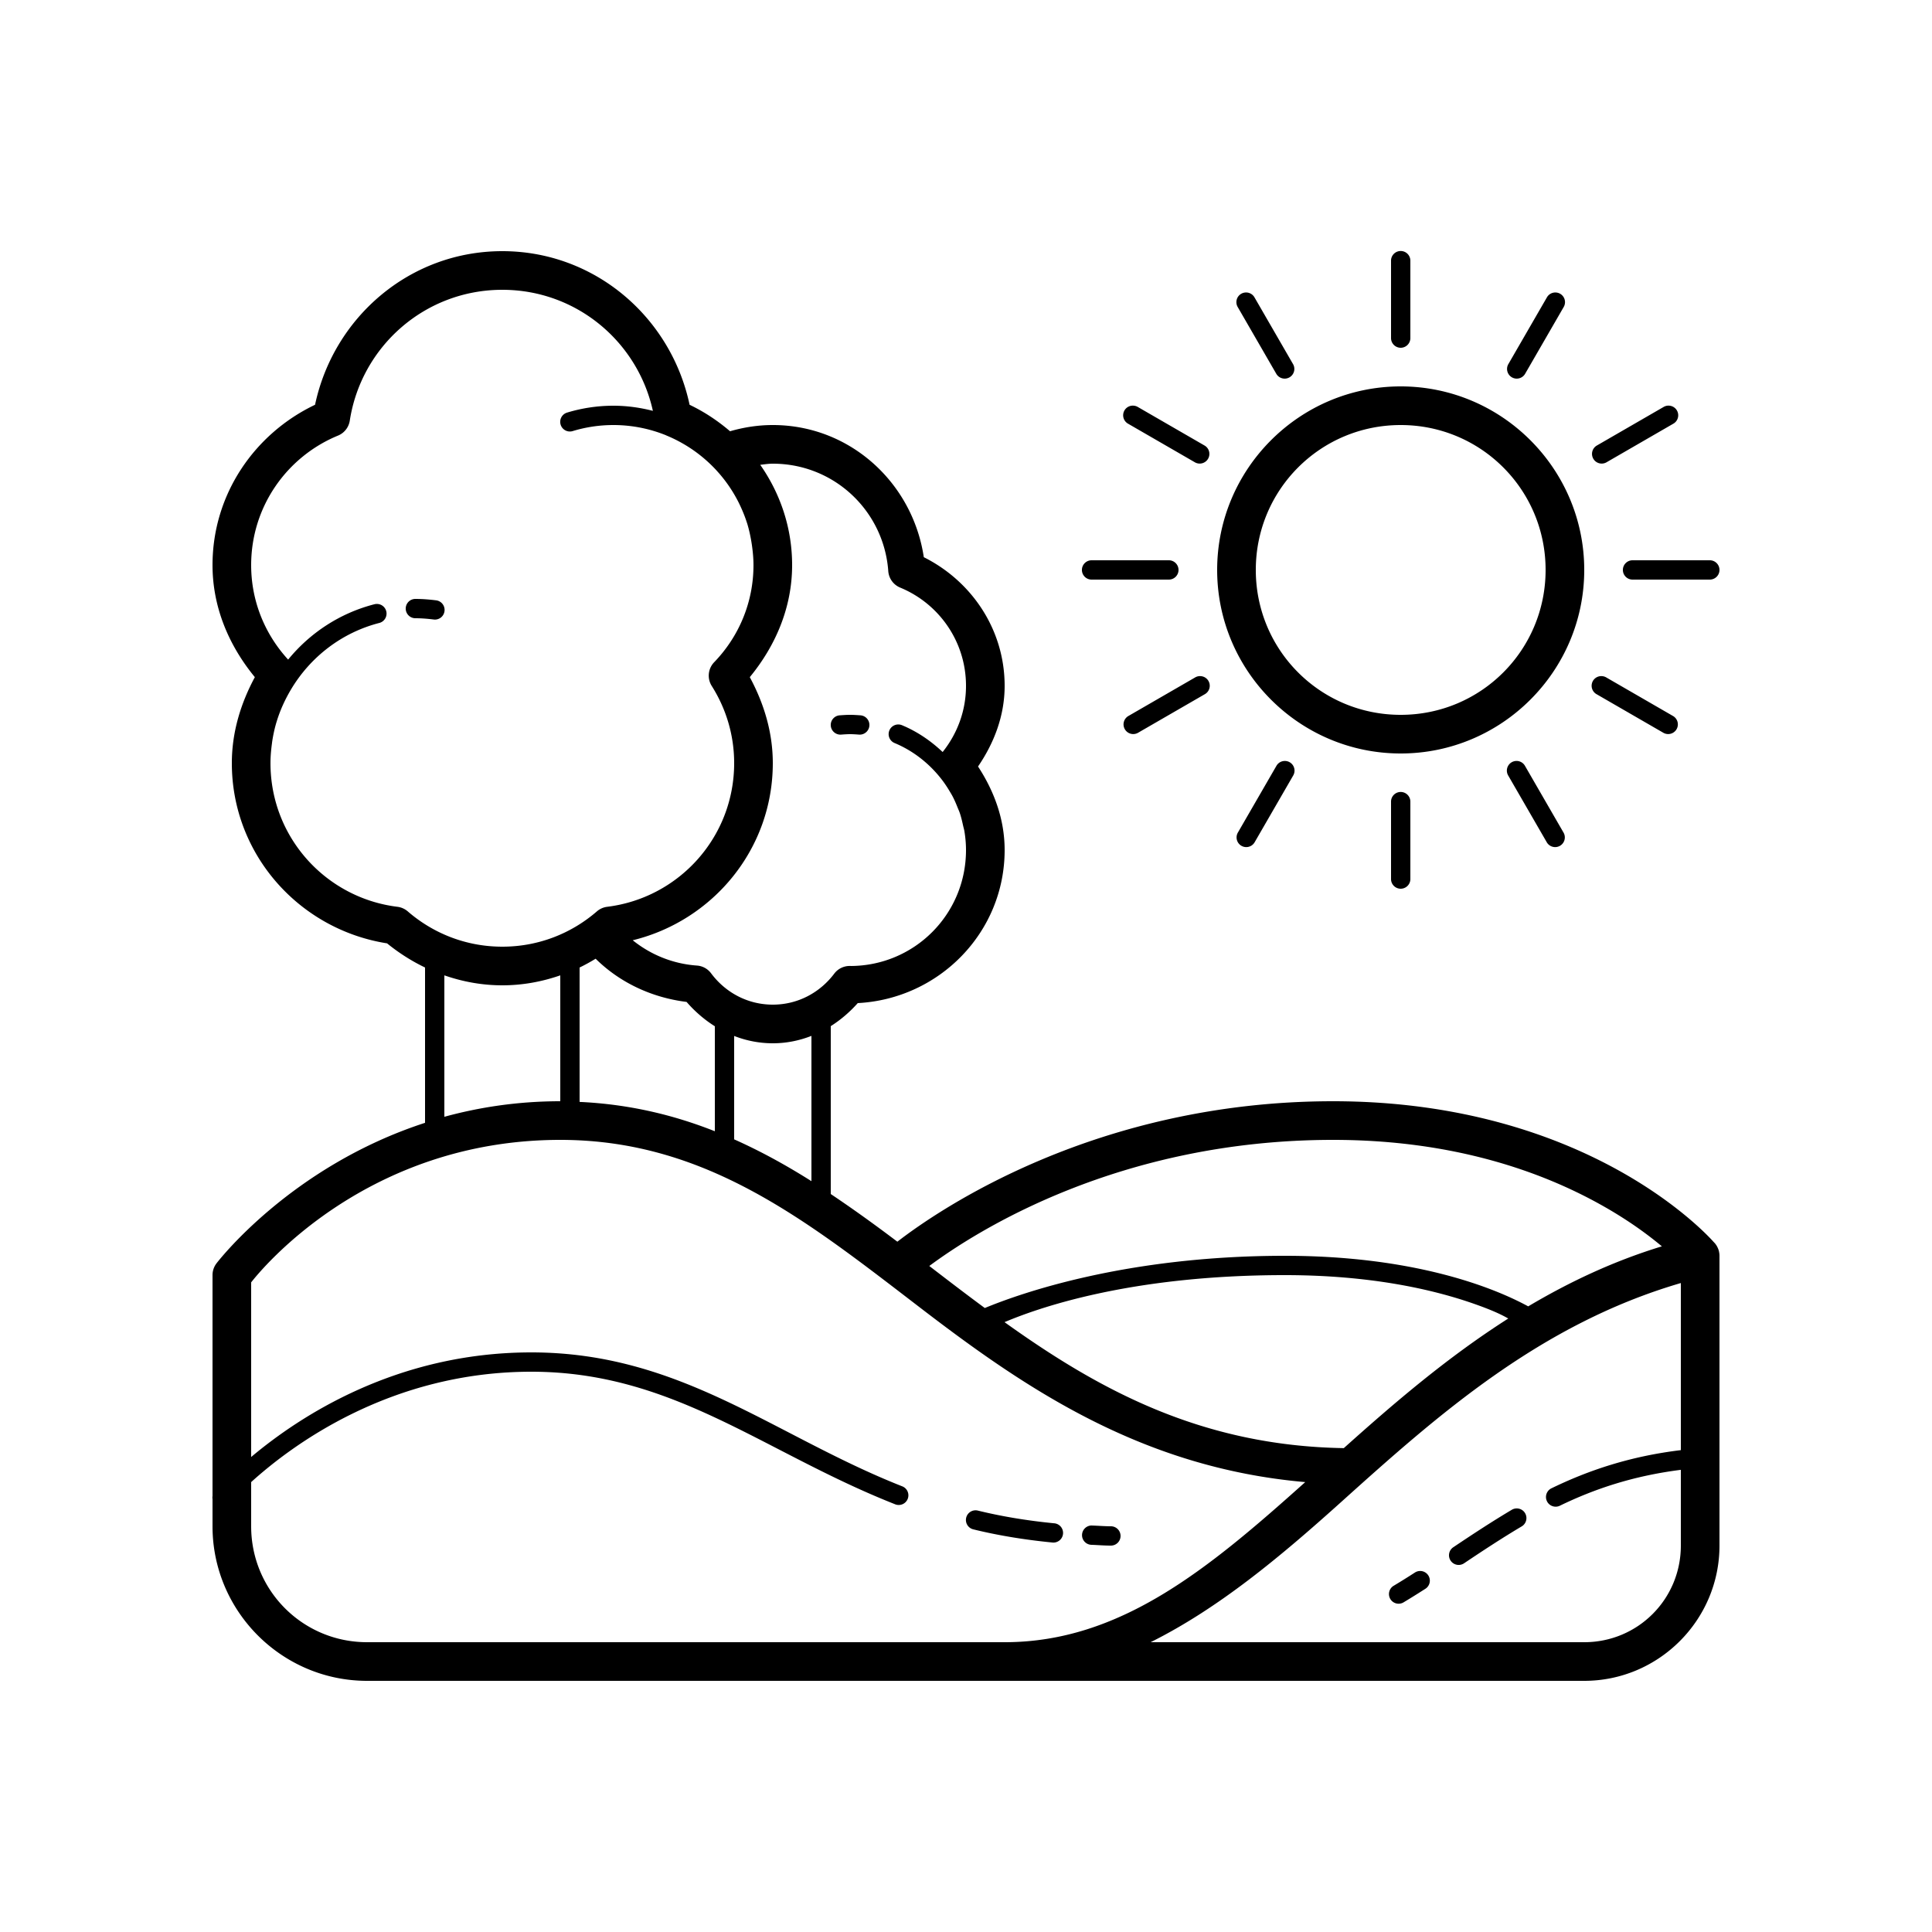 <svg xmlns="http://www.w3.org/2000/svg" viewBox="0 0 100 100"><path d="M 72.492 12.992 A 0.5 0.5 0 0 0 72 13.5 L 72 17.5 A 0.5 0.5 0 1 0 73 17.5 L 73 13.5 A 0.5 0.5 0 0 0 72.492 12.992 z M 26 13 C 21.203 13 17.266 16.43 16.307 20.951 C 13.186 22.439 11 25.573 11 29.25 C 11 31.474 11.88 33.454 13.191 35.049 C 12.473 36.383 12 37.878 12 39.5 C 12 44.23 15.497 48.114 20.035 48.828 C 20.635 49.317 21.294 49.739 22 50.078 L 22 58.117 C 14.986 60.397 11.199 65.4 11.199 65.4 A 1 1 0 0 0 11 66 L 11 77.434 A 0.5 0.5 0 0 0 11 77.592 L 11 79 C 11 83.406 14.594 87 19 87 L 52 87 L 82 87 C 85.854 87 89 83.854 89 80 L 89 65.033 A 1 1 0 0 0 89 65 A 1 1 0 0 0 89 64.984 A 1 1 0 0 0 88.982 64.818 A 1 1 0 0 0 88.973 64.77 A 1 1 0 0 0 88.955 64.705 A 1 1 0 0 0 88.934 64.643 A 1 1 0 0 0 88.93 64.635 A 1 1 0 0 0 88.893 64.551 A 1 1 0 0 0 88.877 64.521 A 1 1 0 0 0 88.844 64.463 A 1 1 0 0 0 88.826 64.436 A 1 1 0 0 0 88.811 64.416 A 1 1 0 0 0 88.766 64.355 A 1 1 0 0 0 88.76 64.35 C 88.76 64.35 88.715 64.301 88.709 64.295 A 1 1 0 0 0 88.697 64.283 C 88.539 64.104 86.952 62.356 83.863 60.627 C 80.609 58.805 75.679 57 69 57 C 56.742 57 48.586 62.617 46.447 64.27 C 45.317 63.415 44.171 62.587 43 61.803 L 43 53.113 C 43.52 52.784 43.99 52.378 44.398 51.92 C 48.611 51.7 52 48.265 52 44 C 52 42.388 51.445 40.93 50.623 39.674 C 51.444 38.471 52 37.063 52 35.5 C 52 32.57 50.279 30.072 47.816 28.84 C 47.239 24.993 44.001 22 40 22 C 39.229 22 38.487 22.119 37.787 22.322 C 37.155 21.78 36.454 21.314 35.693 20.951 C 34.734 16.43 30.797 13 26 13 z M 26 15 C 29.831 15 33.002 17.682 33.793 21.266 C 33.138 21.098 32.456 21 31.75 21 C 30.917 21 30.113 21.126 29.355 21.355 A 0.5 0.5 0 1 0 29.645 22.312 C 30.311 22.11 31.017 22 31.75 22 C 32.715 22 33.633 22.19 34.475 22.531 A 1 1 0 0 0 34.477 22.533 A 1 1 0 0 0 34.502 22.545 C 34.826 22.678 35.137 22.835 35.436 23.012 C 35.449 23.019 35.462 23.027 35.475 23.035 C 36.058 23.385 36.587 23.815 37.049 24.309 C 37.074 24.336 37.098 24.363 37.123 24.391 C 37.565 24.878 37.941 25.426 38.238 26.021 C 38.26 26.065 38.28 26.109 38.301 26.152 C 38.436 26.438 38.557 26.732 38.654 27.037 C 38.659 27.052 38.665 27.067 38.67 27.082 C 38.766 27.391 38.836 27.712 38.891 28.037 C 38.902 28.104 38.912 28.171 38.922 28.238 C 38.968 28.57 39 28.905 39 29.25 C 39 31.209 38.224 32.972 36.965 34.277 A 1 1 0 0 0 36.84 35.506 C 37.573 36.667 38 38.029 38 39.5 C 38 43.338 35.133 46.478 31.428 46.936 A 1 1 0 0 0 30.896 47.172 C 29.58 48.311 27.878 49 26 49 C 24.122 49 22.42 48.311 21.104 47.172 A 1 1 0 0 0 20.572 46.936 C 16.867 46.478 14 43.338 14 39.5 C 14 39.164 14.029 38.835 14.072 38.512 C 14.079 38.46 14.084 38.408 14.092 38.357 C 14.141 38.041 14.207 37.732 14.295 37.43 C 14.304 37.398 14.315 37.367 14.324 37.336 C 14.504 36.746 14.761 36.191 15.072 35.67 C 16.072 34 17.691 32.745 19.625 32.246 A 0.5 0.5 0 0 0 19.508 31.26 A 0.5 0.5 0 0 0 19.375 31.277 C 17.594 31.736 16.043 32.759 14.914 34.141 C 13.729 32.85 13 31.143 13 29.25 C 13 26.212 14.861 23.629 17.498 22.545 A 1 1 0 0 0 18.105 21.771 C 18.697 17.936 21.99 15 26 15 z M 64.477 15.139 A 0.5 0.5 0 0 0 64.066 15.895 L 66.066 19.357 A 0.501 0.501 0 0 0 66.934 18.857 L 64.934 15.395 A 0.5 0.5 0 0 0 64.477 15.139 z M 80.508 15.139 A 0.5 0.5 0 0 0 80.066 15.395 L 78.066 18.857 A 0.501 0.501 0 0 0 78.934 19.357 L 80.934 15.895 A 0.5 0.5 0 0 0 80.508 15.139 z M 72.5 20 C 67.265 20 63 24.265 63 29.5 C 63 34.735 67.265 39 72.5 39 C 77.735 39 82 34.735 82 29.5 C 82 24.265 77.735 20 72.5 20 z M 58.605 20.996 A 0.5 0.5 0 0 0 58.395 21.934 L 61.857 23.934 A 0.501 0.501 0 0 0 62.357 23.066 L 58.895 21.066 A 0.5 0.5 0 0 0 58.656 20.996 A 0.5 0.5 0 0 0 58.605 20.996 z M 86.328 20.996 A 0.5 0.5 0 0 0 86.105 21.066 L 82.643 23.066 A 0.501 0.501 0 0 0 83.143 23.934 L 86.605 21.934 A 0.5 0.5 0 0 0 86.379 20.996 A 0.5 0.5 0 0 0 86.328 20.996 z M 72.5 22 C 76.654 22 80 25.346 80 29.5 C 80 33.654 76.654 37 72.5 37 C 68.346 37 65 33.654 65 29.5 C 65 25.346 68.346 22 72.5 22 z M 40 24 C 43.177 24 45.752 26.448 45.977 29.562 A 1 1 0 0 0 46.594 30.414 C 48.591 31.238 50 33.196 50 35.5 C 50 36.802 49.543 37.982 48.791 38.924 C 48.181 38.348 47.48 37.867 46.693 37.539 A 0.5 0.5 0 0 0 46.498 37.498 A 0.5 0.5 0 0 0 46.307 38.461 C 47.3 38.875 48.148 39.557 48.787 40.404 C 48.916 40.575 49.033 40.754 49.143 40.938 C 49.197 41.029 49.253 41.118 49.303 41.213 C 49.402 41.4 49.485 41.597 49.564 41.795 C 49.602 41.889 49.645 41.981 49.678 42.078 C 49.748 42.285 49.798 42.5 49.846 42.717 C 49.868 42.821 49.901 42.921 49.918 43.027 C 49.97 43.344 50 43.668 50 44 C 50 47.326 47.326 50 44 50 C 44.088 50 44.07 49.998 43.979 49.998 A 1 1 0 0 0 43.18 50.396 C 42.445 51.37 41.307 52 40 52 C 38.684 52 37.538 51.361 36.805 50.377 A 1 1 0 0 0 36.072 49.977 C 34.816 49.888 33.673 49.41 32.75 48.668 C 36.9 47.654 40 43.953 40 39.5 C 40 37.878 39.527 36.383 38.809 35.049 C 40.12 33.454 41 31.474 41 29.25 C 41 27.312 40.381 25.533 39.35 24.059 C 39.565 24.034 39.778 24 40 24 z M 56.5 29 A 0.5 0.5 0 1 0 56.5 30 L 60.5 30 A 0.5 0.5 0 1 0 60.5 29 L 56.5 29 z M 84.5 29 A 0.5 0.5 0 1 0 84.5 30 L 88.5 30 A 0.5 0.5 0 1 0 88.5 29 L 84.5 29 z M 21.5 31 A 0.5 0.5 0 1 0 21.5 32 C 21.811 32 22.123 32.025 22.438 32.064 A 0.5 0.5 0 1 0 22.562 31.072 C 22.221 31.03 21.867 31 21.5 31 z M 62.08 34.996 A 0.5 0.5 0 0 0 61.857 35.066 L 58.395 37.066 A 0.501 0.501 0 0 0 58.895 37.934 L 62.357 35.934 A 0.5 0.5 0 0 0 62.131 34.996 A 0.5 0.5 0 0 0 62.08 34.996 z M 82.854 34.996 A 0.5 0.5 0 0 0 82.643 35.934 L 86.105 37.934 A 0.501 0.501 0 0 0 86.605 37.066 L 83.143 35.066 A 0.5 0.5 0 0 0 82.904 34.996 A 0.5 0.5 0 0 0 82.854 34.996 z M 44 37 C 43.805 37 43.629 37.014 43.465 37.025 A 0.5 0.5 0 1 0 43.535 38.023 C 43.703 38.011 43.857 38 44 38 C 44.143 38 44.297 38.011 44.465 38.023 A 0.5 0.5 0 1 0 44.535 37.025 C 44.371 37.014 44.195 37 44 37 z M 66.508 39.387 A 0.5 0.5 0 0 0 66.066 39.643 L 64.066 43.105 A 0.501 0.501 0 0 0 64.934 43.605 L 66.934 40.143 A 0.5 0.5 0 0 0 66.508 39.387 z M 78.477 39.387 A 0.5 0.5 0 0 0 78.066 40.143 L 80.066 43.605 A 0.501 0.501 0 0 0 80.934 43.105 L 78.934 39.643 A 0.5 0.5 0 0 0 78.477 39.387 z M 72.492 40.992 A 0.5 0.5 0 0 0 72 41.5 L 72 45.5 A 0.5 0.5 0 1 0 73 45.5 L 73 41.5 A 0.5 0.5 0 0 0 72.492 40.992 z M 30.83 49.623 C 32.066 50.845 33.716 51.634 35.537 51.859 C 35.96 52.347 36.452 52.775 37 53.119 L 37 58.553 C 34.857 57.705 32.55 57.152 30 57.035 L 30 50.078 C 30.285 49.941 30.561 49.787 30.83 49.623 z M 23 50.484 C 23.942 50.811 24.947 51 26 51 C 27.053 51 28.058 50.811 29 50.484 L 29 57 C 26.808 57 24.807 57.31 23 57.805 L 23 50.484 z M 42 53.617 L 42 61.137 C 40.717 60.326 39.39 59.593 38 58.973 L 38 53.621 C 38.62 53.862 39.29 54 40 54 C 40.711 54 41.38 53.86 42 53.617 z M 29 59 C 36.611 59 41.856 63.265 47.734 67.768 C 53.106 71.882 59.127 75.979 67.559 76.713 C 62.506 81.242 57.964 85 52 85 L 19 85 C 15.674 85 13 82.326 13 79 L 13 76.713 C 15.132 74.78 20.227 71 27.5 71 C 34.855 71 39.487 75.158 46.316 77.855 A 0.5 0.5 0 1 0 46.684 76.926 C 40.043 74.303 35.229 70 27.5 70 C 20.536 70 15.529 73.291 13 75.414 L 13 66.375 C 13.51 65.722 18.982 59 29 59 z M 69 59 C 75.321 59 79.891 60.695 82.887 62.373 C 84.291 63.159 85.304 63.914 86.018 64.51 C 83.481 65.285 81.205 66.368 79.1 67.617 C 78.549 67.318 77.731 66.926 76.59 66.527 C 74.388 65.759 71.056 65 66.5 65 C 58.246 65 52.776 66.958 50.973 67.703 C 50.294 67.202 49.621 66.693 48.951 66.18 C 48.667 65.962 48.383 65.745 48.1 65.527 C 50.519 63.732 57.916 59 69 59 z M 66.5 66 C 70.944 66 74.163 66.741 76.262 67.473 C 77.245 67.816 77.727 68.051 78.068 68.246 C 74.907 70.26 72.142 72.636 69.555 74.955 C 62.175 74.834 56.871 71.928 51.994 68.434 C 53.616 67.75 58.383 66 66.5 66 z M 87 66.41 L 87 75.059 C 84.367 75.376 82.201 76.109 80.281 77.045 A 0.501 0.501 0 0 0 80.719 77.945 C 82.528 77.064 84.545 76.389 87 76.078 L 87 80 C 87 82.774 84.774 85 82 85 L 59.557 85 C 63.076 83.244 66.25 80.595 69.439 77.725 C 74.437 73.227 79.728 68.534 87 66.41 z M 78.516 78.076 A 0.5 0.5 0 0 0 78.244 78.15 C 77.203 78.769 76.208 79.424 75.221 80.086 A 0.5 0.5 0 1 0 75.779 80.916 C 76.762 80.257 77.741 79.613 78.756 79.01 A 0.5 0.5 0 0 0 78.516 78.076 z M 50.471 78.174 A 0.5 0.5 0 0 0 50.381 79.16 C 51.652 79.472 53.01 79.696 54.451 79.838 A 0.5 0.5 0 1 0 54.549 78.844 C 53.15 78.706 51.838 78.488 50.619 78.189 A 0.5 0.5 0 0 0 50.471 78.174 z M 56.467 78.961 A 0.5 0.5 0 0 0 56.484 79.959 C 56.802 79.969 57.125 80 57.5 80 A 0.5 0.5 0 1 0 57.5 79 C 57.181 79 56.87 78.973 56.516 78.961 A 0.5 0.5 0 0 0 56.467 78.961 z M 73.498 81.314 A 0.5 0.5 0 0 0 73.23 81.398 C 72.874 81.627 72.514 81.853 72.148 82.072 A 0.5 0.5 0 1 0 72.664 82.928 C 73.041 82.701 73.408 82.472 73.77 82.24 A 0.5 0.5 0 0 0 73.498 81.314 z"/></svg>